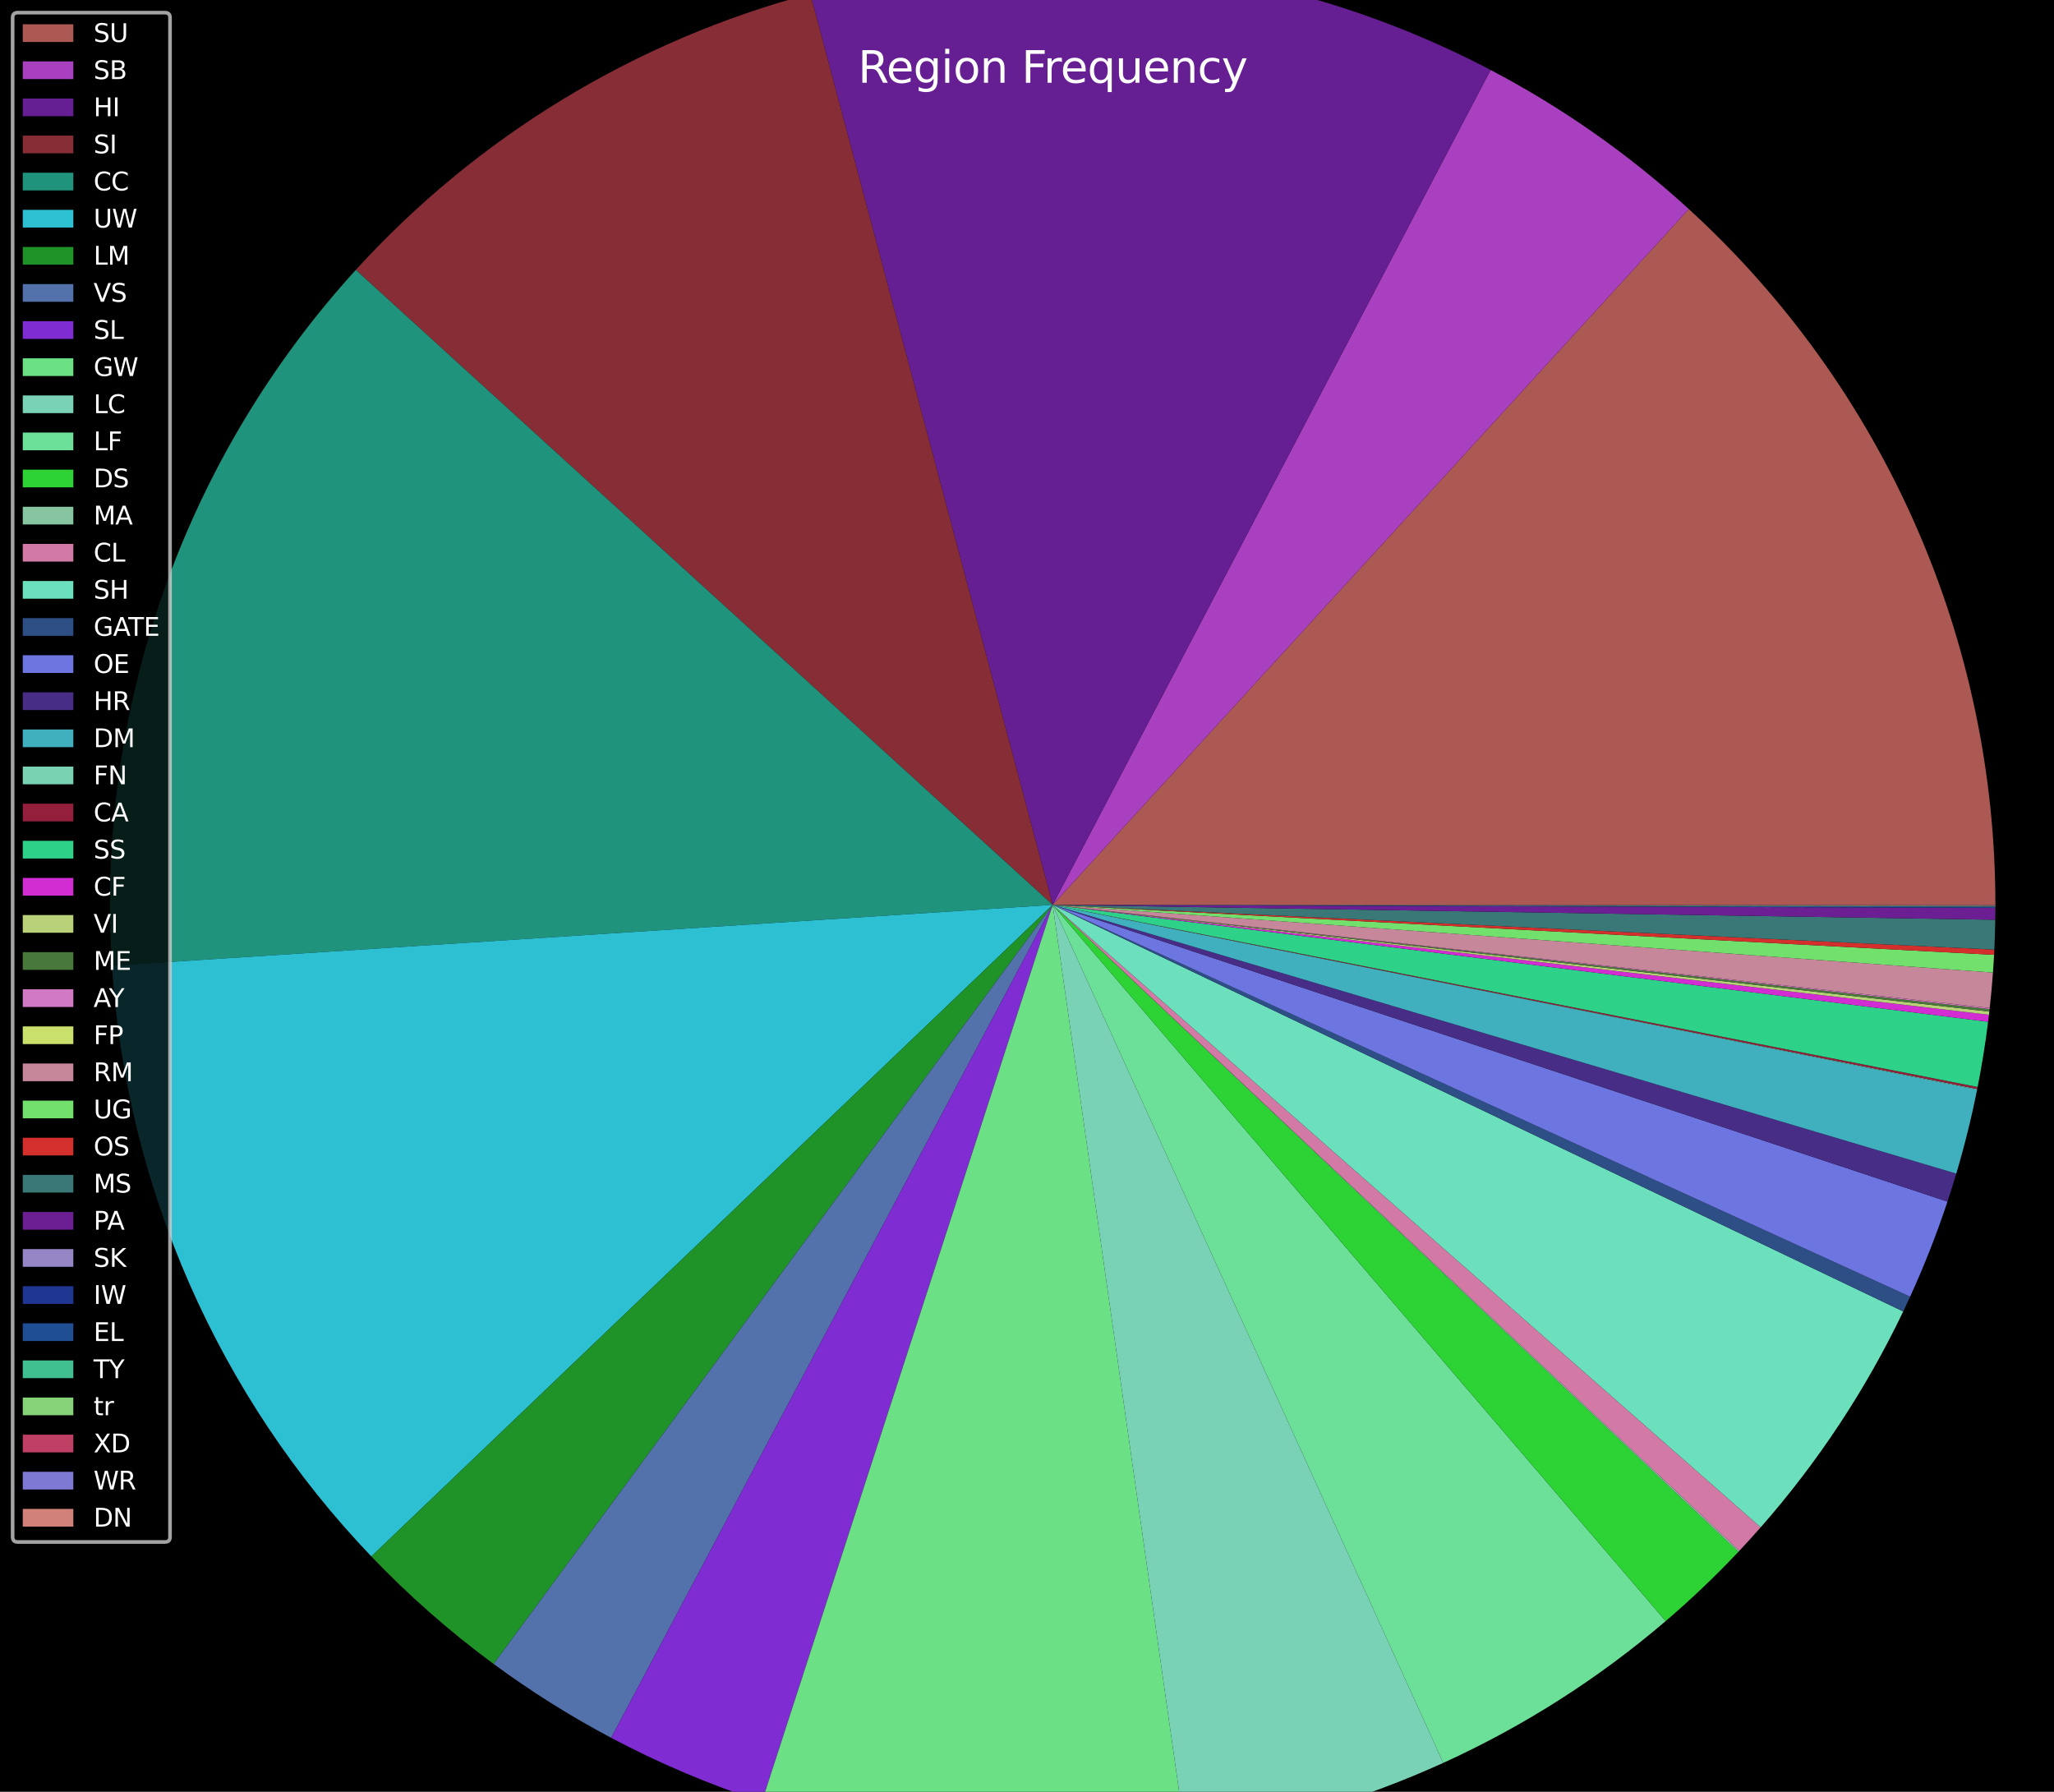 <svg xmlns:xlink="http://www.w3.org/1999/xlink" width="751.68" height="655.68" viewBox="0 0 563.76 491.76" xmlns="http://www.w3.org/2000/svg" version="1.1"><defs><style type="text/css">*{stroke-linejoin:round;stroke-linecap:butt}</style></defs><g id="figure_1"><g id="patch_1"><path d="M 0 491.76 L 563.76 491.76 L 563.76 0 L 0 0 z"/></g><g id="axes_1"><g id="patch_2"><path d="M 547.675 248.339 C 547.675 212.412 540.192 176.875 525.704 143.999 C 511.217 111.122 490.039 81.62 463.524 57.378 L 288.927 248.339 z" fill="#ac5953"/></g><g id="patch_3"><path d="M 463.524 57.378 C 455.324 49.88 446.648 42.918 437.553 36.535 C 428.457 30.153 418.96 24.362 409.119 19.201 L 288.927 248.339 z" fill="#a840bf"/></g><g id="patch_4"><path d="M 409.119 19.201 C 380.657 4.271 349.66 -5.226 317.719 -8.802 C 285.778 -12.378 253.448 -9.972 222.388 -1.707 L 288.927 248.339 z" fill="#651f93"/></g><g id="patch_5"><path d="M 222.388 -1.707 C 198.519 4.645 175.682 14.381 154.574 27.206 C 133.465 40.032 114.301 55.813 97.665 74.071 L 288.927 248.339 z" fill="#862d36"/></g><g id="patch_6"><path d="M 97.665 74.071 C 74.25 99.77 56.252 129.927 44.75 162.736 C 33.248 195.545 28.475 230.339 30.718 265.033 L 288.927 248.339 z" fill="#1f937c"/></g><g id="patch_7"><path d="M 30.718 265.033 C 32.667 295.17 39.876 324.734 52.02 352.384 C 64.163 380.034 81.054 405.346 101.927 427.172 L 288.927 248.339 z" fill="#2dbfd2"/></g><g id="patch_8"><path d="M 101.927 427.172 C 107.081 432.562 112.466 437.726 118.066 442.65 C 123.667 447.575 129.478 452.255 135.482 456.678 L 288.927 248.339 z" fill="#1f9327"/></g><g id="patch_9"><path d="M 135.482 456.678 C 140.601 460.448 145.857 464.028 151.24 467.411 C 156.622 470.794 162.128 473.977 167.745 476.955 L 288.927 248.339 z" fill="#5372ac"/></g><g id="patch_10"><path d="M 167.745 476.955 C 174.371 480.467 181.147 483.69 188.054 486.614 C 194.96 489.538 201.99 492.16 209.125 494.473 L 288.927 248.339 z" fill="#7f2dd2"/></g><g id="patch_11"><path d="M 209.125 494.473 C 227.818 500.534 247.142 504.445 266.721 506.132 C 286.3 507.818 306.008 507.269 325.462 504.494 L 288.927 248.339 z" fill="#6ce085"/></g><g id="patch_12"><path d="M 325.462 504.494 C 337.659 502.755 349.716 500.146 361.541 496.688 C 373.367 493.231 384.93 488.933 396.143 483.828 L 288.927 248.339 z" fill="#79d2b5"/></g><g id="patch_13"><path d="M 396.143 483.828 C 407.164 478.81 417.819 473.025 428.029 466.515 C 438.24 460.005 447.981 452.786 457.181 444.912 L 288.927 248.339 z" fill="#6ce098"/></g><g id="patch_14"><path d="M 457.181 444.912 C 460.672 441.924 464.083 438.843 467.41 435.673 C 470.737 432.503 473.98 429.245 477.133 425.902 L 288.927 248.339 z" fill="#2dd235"/></g><g id="patch_15"><path d="M 477.133 425.902 C 477.175 425.858 477.217 425.813 477.259 425.769 C 477.301 425.725 477.343 425.68 477.385 425.636 L 288.927 248.339 z" fill="#87c5a1"/></g><g id="patch_16"><path d="M 477.385 425.636 C 478.381 424.577 479.368 423.509 480.346 422.434 C 481.324 421.358 482.293 420.275 483.253 419.183 L 288.927 248.339 z" fill="#d279a6"/></g><g id="patch_17"><path d="M 483.253 419.183 C 491.094 410.264 498.312 400.816 504.855 390.906 C 511.398 380.996 517.251 370.648 522.373 359.934 L 288.927 248.339 z" fill="#6ce0bd"/></g><g id="patch_18"><path d="M 522.373 359.934 C 522.695 359.261 523.013 358.586 523.329 357.911 C 523.645 357.235 523.958 356.558 524.268 355.88 L 288.927 248.339 z" fill="#2d4f86"/></g><g id="patch_19"><path d="M 524.268 355.88 C 526.211 351.627 528.039 347.322 529.749 342.971 C 531.459 338.619 533.051 334.222 534.522 329.784 L 288.927 248.339 z" fill="#6c75e0"/></g><g id="patch_20"><path d="M 534.522 329.784 C 534.945 328.51 535.357 327.233 535.76 325.952 C 536.163 324.672 536.555 323.389 536.938 322.102 L 288.927 248.339 z" fill="#472d86"/></g><g id="patch_21"><path d="M 536.938 322.102 C 538.065 318.311 539.106 314.495 540.058 310.657 C 541.011 306.818 541.875 302.958 542.651 299.08 L 288.927 248.339 z" fill="#40b0bf"/></g><g id="patch_22"><path d="M 542.651 299.08 C 542.657 299.049 542.663 299.018 542.669 298.987 C 542.675 298.956 542.682 298.925 542.688 298.894 L 288.927 248.339 z" fill="#79d2b2"/></g><g id="patch_23"><path d="M 542.688 298.894 C 542.707 298.799 542.726 298.704 542.744 298.609 C 542.763 298.514 542.782 298.419 542.801 298.324 L 288.927 248.339 z" fill="#931f3c"/></g><g id="patch_24"><path d="M 542.801 298.324 C 543.384 295.359 543.916 292.385 544.396 289.402 C 544.875 286.419 545.302 283.427 545.677 280.429 L 288.927 248.339 z" fill="#2dd288"/></g><g id="patch_25"><path d="M 545.677 280.429 C 545.717 280.109 545.756 279.789 545.795 279.469 C 545.834 279.149 545.872 278.829 545.91 278.509 L 288.927 248.339 z" fill="#d22dd2"/></g><g id="patch_26"><path d="M 545.91 278.509 C 545.927 278.362 545.944 278.216 545.961 278.069 C 545.978 277.923 545.995 277.776 546.011 277.63 L 288.927 248.339 z" fill="#b9d279"/></g><g id="patch_27"><path d="M 546.011 277.63 C 546.024 277.519 546.037 277.408 546.049 277.297 C 546.062 277.186 546.074 277.075 546.086 276.964 L 288.927 248.339 z" fill="#48783a"/></g><g id="patch_28"><path d="M 546.086 276.964 C 546.092 276.914 546.098 276.864 546.103 276.813 C 546.109 276.763 546.114 276.713 546.12 276.663 L 288.927 248.339 z" fill="#d279c3"/></g><g id="patch_29"><path d="M 546.12 276.663 C 546.12 276.66 546.12 276.658 546.121 276.656 C 546.121 276.654 546.121 276.652 546.121 276.65 L 288.927 248.339 z" fill="#cae06c"/></g><g id="patch_30"><path d="M 546.121 276.65 C 546.299 275.031 546.462 273.411 546.61 271.789 C 546.758 270.167 546.89 268.543 547.007 266.919 L 288.927 248.339 z" fill="#c58799"/></g><g id="patch_31"><path d="M 547.007 266.919 C 547.065 266.11 547.119 265.3 547.17 264.491 C 547.221 263.681 547.268 262.871 547.311 262.061 L 288.927 248.339 z" fill="#72e06c"/></g><g id="patch_32"><path d="M 547.311 262.061 C 547.323 261.821 547.336 261.582 547.348 261.342 C 547.36 261.102 547.372 260.862 547.383 260.622 L 288.927 248.339 z" fill="#d22f2d"/></g><g id="patch_33"><path d="M 547.383 260.622 C 547.448 259.258 547.502 257.894 547.545 256.529 C 547.588 255.165 547.621 253.8 547.642 252.435 L 288.927 248.339 z" fill="#3a7877"/></g><g id="patch_34"><path d="M 547.642 252.435 C 547.651 251.893 547.658 251.352 547.663 250.81 C 547.668 250.269 547.672 249.727 547.673 249.186 L 288.927 248.339 z" fill="#6b1f93"/></g><g id="patch_35"><path d="M 547.673 249.186 C 547.673 249.182 547.673 249.177 547.673 249.173 C 547.673 249.169 547.673 249.165 547.673 249.161 L 288.927 248.339 z" fill="#9587c5"/></g><g id="patch_36"><path d="M 547.673 249.161 C 547.673 249.158 547.673 249.156 547.673 249.154 C 547.673 249.152 547.673 249.15 547.673 249.148 L 288.927 248.339 z" fill="#1f3693"/></g><g id="patch_37"><path d="M 547.673 249.148 C 547.674 249.087 547.674 249.026 547.674 248.965 C 547.674 248.903 547.674 248.842 547.674 248.781 L 288.927 248.339 z" fill="#1f4e93"/></g><g id="patch_38"><path d="M 547.674 248.781 C 547.674 248.777 547.674 248.773 547.674 248.769 C 547.674 248.764 547.674 248.76 547.674 248.756 L 288.927 248.339 z" fill="#40bf90"/></g><g id="patch_39"><path d="M 547.674 248.756 C 547.674 248.729 547.674 248.701 547.675 248.674 C 547.675 248.646 547.675 248.619 547.675 248.592 L 288.927 248.339 z" fill="#85d279"/></g><g id="patch_40"><path d="M 547.675 248.592 C 547.675 248.573 547.675 248.554 547.675 248.535 C 547.675 248.516 547.675 248.497 547.675 248.478 L 288.927 248.339 z" fill="#bf4064"/></g><g id="patch_41"><path d="M 547.675 248.478 C 547.675 248.465 547.675 248.453 547.675 248.44 C 547.675 248.427 547.675 248.415 547.675 248.402 L 288.927 248.339 z" fill="#7e79d2"/></g><g id="patch_42"><path d="M 547.675 248.402 C 547.675 248.391 547.675 248.381 547.675 248.37 C 547.675 248.36 547.675 248.349 547.675 248.339 L 288.927 248.339 z" fill="#d28179"/></g><g id="text_1"><g transform="translate(235.484 22.719) scale(0.12 -0.12)" fill="#ffffff"><defs><path id="DejaVuSans-52" d="M 2841 2188 Q 3044 2119 3236 1894 Q 3428 1669 3622 1275 L 4263 0 L 3584 0 L 2988 1197 Q 2756 1666 2539 1819 Q 2322 1972 1947 1972 L 1259 1972 L 1259 0 L 628 0 L 628 4666 L 2053 4666 Q 2853 4666 3247 4331 Q 3641 3997 3641 3322 Q 3641 2881 3436 2590 Q 3231 2300 2841 2188 z M 1259 4147 L 1259 2491 L 2053 2491 Q 2509 2491 2742 2702 Q 2975 2913 2975 3322 Q 2975 3731 2742 3939 Q 2509 4147 2053 4147 L 1259 4147 z" transform="scale(0.016)"/><path id="DejaVuSans-65" d="M 3597 1894 L 3597 1613 L 953 1613 Q 991 1019 1311 708 Q 1631 397 2203 397 Q 2534 397 2845 478 Q 3156 559 3463 722 L 3463 178 Q 3153 47 2828 -22 Q 2503 -91 2169 -91 Q 1331 -91 842 396 Q 353 884 353 1716 Q 353 2575 817 3079 Q 1281 3584 2069 3584 Q 2775 3584 3186 3129 Q 3597 2675 3597 1894 z M 3022 2063 Q 3016 2534 2758 2815 Q 2500 3097 2075 3097 Q 1594 3097 1305 2825 Q 1016 2553 972 2059 L 3022 2063 z" transform="scale(0.016)"/><path id="DejaVuSans-67" d="M 2906 1791 Q 2906 2416 2648 2759 Q 2391 3103 1925 3103 Q 1463 3103 1205 2759 Q 947 2416 947 1791 Q 947 1169 1205 825 Q 1463 481 1925 481 Q 2391 481 2648 825 Q 2906 1169 2906 1791 z M 3481 434 Q 3481 -459 3084 -895 Q 2688 -1331 1869 -1331 Q 1566 -1331 1297 -1286 Q 1028 -1241 775 -1147 L 775 -588 Q 1028 -725 1275 -790 Q 1522 -856 1778 -856 Q 2344 -856 2625 -561 Q 2906 -266 2906 331 L 2906 616 Q 2728 306 2450 153 Q 2172 0 1784 0 Q 1141 0 747 490 Q 353 981 353 1791 Q 353 2603 747 3093 Q 1141 3584 1784 3584 Q 2172 3584 2450 3431 Q 2728 3278 2906 2969 L 2906 3500 L 3481 3500 L 3481 434 z" transform="scale(0.016)"/><path id="DejaVuSans-69" d="M 603 3500 L 1178 3500 L 1178 0 L 603 0 L 603 3500 z M 603 4863 L 1178 4863 L 1178 4134 L 603 4134 L 603 4863 z" transform="scale(0.016)"/><path id="DejaVuSans-6f" d="M 1959 3097 Q 1497 3097 1228 2736 Q 959 2375 959 1747 Q 959 1119 1226 758 Q 1494 397 1959 397 Q 2419 397 2687 759 Q 2956 1122 2956 1747 Q 2956 2369 2687 2733 Q 2419 3097 1959 3097 z M 1959 3584 Q 2709 3584 3137 3096 Q 3566 2609 3566 1747 Q 3566 888 3137 398 Q 2709 -91 1959 -91 Q 1206 -91 779 398 Q 353 888 353 1747 Q 353 2609 779 3096 Q 1206 3584 1959 3584 z" transform="scale(0.016)"/><path id="DejaVuSans-6e" d="M 3513 2113 L 3513 0 L 2938 0 L 2938 2094 Q 2938 2591 2744 2837 Q 2550 3084 2163 3084 Q 1697 3084 1428 2787 Q 1159 2491 1159 1978 L 1159 0 L 581 0 L 581 3500 L 1159 3500 L 1159 2956 Q 1366 3272 1645 3428 Q 1925 3584 2291 3584 Q 2894 3584 3203 3211 Q 3513 2838 3513 2113 z" transform="scale(0.016)"/><path id="DejaVuSans-20" transform="scale(0.016)"/><path id="DejaVuSans-46" d="M 628 4666 L 3309 4666 L 3309 4134 L 1259 4134 L 1259 2759 L 3109 2759 L 3109 2228 L 1259 2228 L 1259 0 L 628 0 L 628 4666 z" transform="scale(0.016)"/><path id="DejaVuSans-72" d="M 2631 2963 Q 2534 3019 2420 3045 Q 2306 3072 2169 3072 Q 1681 3072 1420 2755 Q 1159 2438 1159 1844 L 1159 0 L 581 0 L 581 3500 L 1159 3500 L 1159 2956 Q 1341 3275 1631 3429 Q 1922 3584 2338 3584 Q 2397 3584 2469 3576 Q 2541 3569 2628 3553 L 2631 2963 z" transform="scale(0.016)"/><path id="DejaVuSans-71" d="M 947 1747 Q 947 1113 1208 752 Q 1469 391 1925 391 Q 2381 391 2643 752 Q 2906 1113 2906 1747 Q 2906 2381 2643 2742 Q 2381 3103 1925 3103 Q 1469 3103 1208 2742 Q 947 2381 947 1747 z M 2906 525 Q 2725 213 2448 61 Q 2172 -91 1784 -91 Q 1150 -91 751 415 Q 353 922 353 1747 Q 353 2572 751 3078 Q 1150 3584 1784 3584 Q 2172 3584 2448 3432 Q 2725 3281 2906 2969 L 2906 3500 L 3481 3500 L 3481 -1331 L 2906 -1331 L 2906 525 z" transform="scale(0.016)"/><path id="DejaVuSans-75" d="M 544 1381 L 544 3500 L 1119 3500 L 1119 1403 Q 1119 906 1312 657 Q 1506 409 1894 409 Q 2359 409 2629 706 Q 2900 1003 2900 1516 L 2900 3500 L 3475 3500 L 3475 0 L 2900 0 L 2900 538 Q 2691 219 2414 64 Q 2138 -91 1772 -91 Q 1169 -91 856 284 Q 544 659 544 1381 z M 1991 3584 L 1991 3584 z" transform="scale(0.016)"/><path id="DejaVuSans-63" d="M 3122 3366 L 3122 2828 Q 2878 2963 2633 3030 Q 2388 3097 2138 3097 Q 1578 3097 1268 2742 Q 959 2388 959 1747 Q 959 1106 1268 751 Q 1578 397 2138 397 Q 2388 397 2633 464 Q 2878 531 3122 666 L 3122 134 Q 2881 22 2623 -34 Q 2366 -91 2075 -91 Q 1284 -91 818 406 Q 353 903 353 1747 Q 353 2603 823 3093 Q 1294 3584 2113 3584 Q 2378 3584 2631 3529 Q 2884 3475 3122 3366 z" transform="scale(0.016)"/><path id="DejaVuSans-79" d="M 2059 -325 Q 1816 -950 1584 -1140 Q 1353 -1331 966 -1331 L 506 -1331 L 506 -850 L 844 -850 Q 1081 -850 1212 -737 Q 1344 -625 1503 -206 L 1606 56 L 191 3500 L 800 3500 L 1894 763 L 2988 3500 L 3597 3500 L 2059 -325 z" transform="scale(0.016)"/></defs><use xlink:href="#DejaVuSans-52"/><use xlink:href="#DejaVuSans-65" x="64.982"/><use xlink:href="#DejaVuSans-67" x="126.506"/><use xlink:href="#DejaVuSans-69" x="189.982"/><use xlink:href="#DejaVuSans-6f" x="217.766"/><use xlink:href="#DejaVuSans-6e" x="278.947"/><use xlink:href="#DejaVuSans-20" x="342.326"/><use xlink:href="#DejaVuSans-46" x="374.113"/><use xlink:href="#DejaVuSans-72" x="424.383"/><use xlink:href="#DejaVuSans-65" x="463.246"/><use xlink:href="#DejaVuSans-71" x="524.77"/><use xlink:href="#DejaVuSans-75" x="588.246"/><use xlink:href="#DejaVuSans-65" x="651.625"/><use xlink:href="#DejaVuSans-6e" x="713.148"/><use xlink:href="#DejaVuSans-63" x="776.527"/><use xlink:href="#DejaVuSans-79" x="831.508"/></g></g></g><g id="legend_1"><g id="patch_43"><path d="M 4.858 423.203 L 45.277 423.203 Q 46.665 423.203 46.665 421.815 L 46.665 4.858 Q 46.665 3.47 45.277 3.47 L 4.858 3.47 Q 3.47 3.47 3.47 4.858 L 3.47 421.815 Q 3.47 423.203 4.858 423.203 z" opacity="0.8" stroke="#cccccc" stroke-linejoin="miter"/></g><g id="patch_44"><path d="M 6.246 11.519 L 20.126 11.519 L 20.126 6.661 L 6.246 6.661 z" fill="#ac5953"/></g><g id="text_2"><g transform="translate(25.678 11.519) scale(0.069 -0.069)" fill="#ffffff"><defs><path id="DejaVuSans-53" d="M 3425 4513 L 3425 3897 Q 3066 4069 2747 4153 Q 2428 4238 2131 4238 Q 1616 4238 1336 4038 Q 1056 3838 1056 3469 Q 1056 3159 1242 3001 Q 1428 2844 1947 2747 L 2328 2669 Q 3034 2534 3370 2195 Q 3706 1856 3706 1288 Q 3706 609 3251 259 Q 2797 -91 1919 -91 Q 1588 -91 1214 -16 Q 841 59 441 206 L 441 856 Q 825 641 1194 531 Q 1563 422 1919 422 Q 2459 422 2753 634 Q 3047 847 3047 1241 Q 3047 1584 2836 1778 Q 2625 1972 2144 2069 L 1759 2144 Q 1053 2284 737 2584 Q 422 2884 422 3419 Q 422 4038 858 4394 Q 1294 4750 2059 4750 Q 2388 4750 2728 4690 Q 3069 4631 3425 4513 z" transform="scale(0.016)"/><path id="DejaVuSans-55" d="M 556 4666 L 1191 4666 L 1191 1831 Q 1191 1081 1462 751 Q 1734 422 2344 422 Q 2950 422 3222 751 Q 3494 1081 3494 1831 L 3494 4666 L 4128 4666 L 4128 1753 Q 4128 841 3676 375 Q 3225 -91 2344 -91 Q 1459 -91 1007 375 Q 556 841 556 1753 L 556 4666 z" transform="scale(0.016)"/></defs><use xlink:href="#DejaVuSans-53"/><use xlink:href="#DejaVuSans-55" x="63.477"/></g></g><g id="patch_45"><path d="M 6.246 21.706 L 20.126 21.706 L 20.126 16.848 L 6.246 16.848 z" fill="#a840bf"/></g><g id="text_3"><g transform="translate(25.678 21.706) scale(0.069 -0.069)" fill="#ffffff"><defs><path id="DejaVuSans-42" d="M 1259 2228 L 1259 519 L 2272 519 Q 2781 519 3026 730 Q 3272 941 3272 1375 Q 3272 1813 3026 2020 Q 2781 2228 2272 2228 L 1259 2228 z M 1259 4147 L 1259 2741 L 2194 2741 Q 2656 2741 2882 2914 Q 3109 3088 3109 3444 Q 3109 3797 2882 3972 Q 2656 4147 2194 4147 L 1259 4147 z M 628 4666 L 2241 4666 Q 2963 4666 3353 4366 Q 3744 4066 3744 3513 Q 3744 3084 3544 2831 Q 3344 2578 2956 2516 Q 3422 2416 3680 2098 Q 3938 1781 3938 1306 Q 3938 681 3513 340 Q 3088 0 2303 0 L 628 0 L 628 4666 z" transform="scale(0.016)"/></defs><use xlink:href="#DejaVuSans-53"/><use xlink:href="#DejaVuSans-42" x="63.477"/></g></g><g id="patch_46"><path d="M 6.246 31.893 L 20.126 31.893 L 20.126 27.035 L 6.246 27.035 z" fill="#651f93"/></g><g id="text_4"><g transform="translate(25.678 31.893) scale(0.069 -0.069)" fill="#ffffff"><defs><path id="DejaVuSans-48" d="M 628 4666 L 1259 4666 L 1259 2753 L 3553 2753 L 3553 4666 L 4184 4666 L 4184 0 L 3553 0 L 3553 2222 L 1259 2222 L 1259 0 L 628 0 L 628 4666 z" transform="scale(0.016)"/><path id="DejaVuSans-49" d="M 628 4666 L 1259 4666 L 1259 0 L 628 0 L 628 4666 z" transform="scale(0.016)"/></defs><use xlink:href="#DejaVuSans-48"/><use xlink:href="#DejaVuSans-49" x="75.195"/></g></g><g id="patch_47"><path d="M 6.246 42.079 L 20.126 42.079 L 20.126 37.221 L 6.246 37.221 z" fill="#862d36"/></g><g id="text_5"><g transform="translate(25.678 42.079) scale(0.069 -0.069)" fill="#ffffff"><use xlink:href="#DejaVuSans-53"/><use xlink:href="#DejaVuSans-49" x="63.477"/></g></g><g id="patch_48"><path d="M 6.246 52.266 L 20.126 52.266 L 20.126 47.408 L 6.246 47.408 z" fill="#1f937c"/></g><g id="text_6"><g transform="translate(25.678 52.266) scale(0.069 -0.069)" fill="#ffffff"><defs><path id="DejaVuSans-43" d="M 4122 4306 L 4122 3641 Q 3803 3938 3442 4084 Q 3081 4231 2675 4231 Q 1875 4231 1450 3742 Q 1025 3253 1025 2328 Q 1025 1406 1450 917 Q 1875 428 2675 428 Q 3081 428 3442 575 Q 3803 722 4122 1019 L 4122 359 Q 3791 134 3420 21 Q 3050 -91 2638 -91 Q 1578 -91 968 557 Q 359 1206 359 2328 Q 359 3453 968 4101 Q 1578 4750 2638 4750 Q 3056 4750 3426 4639 Q 3797 4528 4122 4306 z" transform="scale(0.016)"/></defs><use xlink:href="#DejaVuSans-43"/><use xlink:href="#DejaVuSans-43" x="69.824"/></g></g><g id="patch_49"><path d="M 6.246 62.452 L 20.126 62.452 L 20.126 57.594 L 6.246 57.594 z" fill="#2dbfd2"/></g><g id="text_7"><g transform="translate(25.678 62.452) scale(0.069 -0.069)" fill="#ffffff"><defs><path id="DejaVuSans-57" d="M 213 4666 L 850 4666 L 1831 722 L 2809 4666 L 3519 4666 L 4500 722 L 5478 4666 L 6119 4666 L 4947 0 L 4153 0 L 3169 4050 L 2175 0 L 1381 0 L 213 4666 z" transform="scale(0.016)"/></defs><use xlink:href="#DejaVuSans-55"/><use xlink:href="#DejaVuSans-57" x="73.193"/></g></g><g id="patch_50"><path d="M 6.246 72.639 L 20.126 72.639 L 20.126 67.781 L 6.246 67.781 z" fill="#1f9327"/></g><g id="text_8"><g transform="translate(25.678 72.639) scale(0.069 -0.069)" fill="#ffffff"><defs><path id="DejaVuSans-4c" d="M 628 4666 L 1259 4666 L 1259 531 L 3531 531 L 3531 0 L 628 0 L 628 4666 z" transform="scale(0.016)"/><path id="DejaVuSans-4d" d="M 628 4666 L 1569 4666 L 2759 1491 L 3956 4666 L 4897 4666 L 4897 0 L 4281 0 L 4281 4097 L 3078 897 L 2444 897 L 1241 4097 L 1241 0 L 628 0 L 628 4666 z" transform="scale(0.016)"/></defs><use xlink:href="#DejaVuSans-4c"/><use xlink:href="#DejaVuSans-4d" x="55.713"/></g></g><g id="patch_51"><path d="M 6.246 82.826 L 20.126 82.826 L 20.126 77.968 L 6.246 77.968 z" fill="#5372ac"/></g><g id="text_9"><g transform="translate(25.678 82.826) scale(0.069 -0.069)" fill="#ffffff"><defs><path id="DejaVuSans-56" d="M 1831 0 L 50 4666 L 709 4666 L 2188 738 L 3669 4666 L 4325 4666 L 2547 0 L 1831 0 z" transform="scale(0.016)"/></defs><use xlink:href="#DejaVuSans-56"/><use xlink:href="#DejaVuSans-53" x="68.408"/></g></g><g id="patch_52"><path d="M 6.246 93.012 L 20.126 93.012 L 20.126 88.154 L 6.246 88.154 z" fill="#7f2dd2"/></g><g id="text_10"><g transform="translate(25.678 93.012) scale(0.069 -0.069)" fill="#ffffff"><use xlink:href="#DejaVuSans-53"/><use xlink:href="#DejaVuSans-4c" x="63.477"/></g></g><g id="patch_53"><path d="M 6.246 103.199 L 20.126 103.199 L 20.126 98.341 L 6.246 98.341 z" fill="#6ce085"/></g><g id="text_11"><g transform="translate(25.678 103.199) scale(0.069 -0.069)" fill="#ffffff"><defs><path id="DejaVuSans-47" d="M 3809 666 L 3809 1919 L 2778 1919 L 2778 2438 L 4434 2438 L 4434 434 Q 4069 175 3628 42 Q 3188 -91 2688 -91 Q 1594 -91 976 548 Q 359 1188 359 2328 Q 359 3472 976 4111 Q 1594 4750 2688 4750 Q 3144 4750 3555 4637 Q 3966 4525 4313 4306 L 4313 3634 Q 3963 3931 3569 4081 Q 3175 4231 2741 4231 Q 1884 4231 1454 3753 Q 1025 3275 1025 2328 Q 1025 1384 1454 906 Q 1884 428 2741 428 Q 3075 428 3337 486 Q 3600 544 3809 666 z" transform="scale(0.016)"/></defs><use xlink:href="#DejaVuSans-47"/><use xlink:href="#DejaVuSans-57" x="77.49"/></g></g><g id="patch_54"><path d="M 6.246 113.386 L 20.126 113.386 L 20.126 108.528 L 6.246 108.528 z" fill="#79d2b5"/></g><g id="text_12"><g transform="translate(25.678 113.386) scale(0.069 -0.069)" fill="#ffffff"><use xlink:href="#DejaVuSans-4c"/><use xlink:href="#DejaVuSans-43" x="55.713"/></g></g><g id="patch_55"><path d="M 6.246 123.572 L 20.126 123.572 L 20.126 118.714 L 6.246 118.714 z" fill="#6ce098"/></g><g id="text_13"><g transform="translate(25.678 123.572) scale(0.069 -0.069)" fill="#ffffff"><use xlink:href="#DejaVuSans-4c"/><use xlink:href="#DejaVuSans-46" x="55.713"/></g></g><g id="patch_56"><path d="M 6.246 133.759 L 20.126 133.759 L 20.126 128.901 L 6.246 128.901 z" fill="#2dd235"/></g><g id="text_14"><g transform="translate(25.678 133.759) scale(0.069 -0.069)" fill="#ffffff"><defs><path id="DejaVuSans-44" d="M 1259 4147 L 1259 519 L 2022 519 Q 2988 519 3436 956 Q 3884 1394 3884 2338 Q 3884 3275 3436 3711 Q 2988 4147 2022 4147 L 1259 4147 z M 628 4666 L 1925 4666 Q 3281 4666 3915 4102 Q 4550 3538 4550 2338 Q 4550 1131 3912 565 Q 3275 0 1925 0 L 628 0 L 628 4666 z" transform="scale(0.016)"/></defs><use xlink:href="#DejaVuSans-44"/><use xlink:href="#DejaVuSans-53" x="77.002"/></g></g><g id="patch_57"><path d="M 6.246 143.945 L 20.126 143.945 L 20.126 139.087 L 6.246 139.087 z" fill="#87c5a1"/></g><g id="text_15"><g transform="translate(25.678 143.945) scale(0.069 -0.069)" fill="#ffffff"><defs><path id="DejaVuSans-41" d="M 2188 4044 L 1331 1722 L 3047 1722 L 2188 4044 z M 1831 4666 L 2547 4666 L 4325 0 L 3669 0 L 3244 1197 L 1141 1197 L 716 0 L 50 0 L 1831 4666 z" transform="scale(0.016)"/></defs><use xlink:href="#DejaVuSans-4d"/><use xlink:href="#DejaVuSans-41" x="86.279"/></g></g><g id="patch_58"><path d="M 6.246 154.132 L 20.126 154.132 L 20.126 149.274 L 6.246 149.274 z" fill="#d279a6"/></g><g id="text_16"><g transform="translate(25.678 154.132) scale(0.069 -0.069)" fill="#ffffff"><use xlink:href="#DejaVuSans-43"/><use xlink:href="#DejaVuSans-4c" x="69.824"/></g></g><g id="patch_59"><path d="M 6.246 164.319 L 20.126 164.319 L 20.126 159.461 L 6.246 159.461 z" fill="#6ce0bd"/></g><g id="text_17"><g transform="translate(25.678 164.319) scale(0.069 -0.069)" fill="#ffffff"><use xlink:href="#DejaVuSans-53"/><use xlink:href="#DejaVuSans-48" x="63.477"/></g></g><g id="patch_60"><path d="M 6.246 174.505 L 20.126 174.505 L 20.126 169.647 L 6.246 169.647 z" fill="#2d4f86"/></g><g id="text_18"><g transform="translate(25.678 174.505) scale(0.069 -0.069)" fill="#ffffff"><defs><path id="DejaVuSans-54" d="M -19 4666 L 3928 4666 L 3928 4134 L 2272 4134 L 2272 0 L 1638 0 L 1638 4134 L -19 4134 L -19 4666 z" transform="scale(0.016)"/><path id="DejaVuSans-45" d="M 628 4666 L 3578 4666 L 3578 4134 L 1259 4134 L 1259 2753 L 3481 2753 L 3481 2222 L 1259 2222 L 1259 531 L 3634 531 L 3634 0 L 628 0 L 628 4666 z" transform="scale(0.016)"/></defs><use xlink:href="#DejaVuSans-47"/><use xlink:href="#DejaVuSans-41" x="77.49"/><use xlink:href="#DejaVuSans-54" x="138.148"/><use xlink:href="#DejaVuSans-45" x="199.232"/></g></g><g id="patch_61"><path d="M 6.246 184.692 L 20.126 184.692 L 20.126 179.834 L 6.246 179.834 z" fill="#6c75e0"/></g><g id="text_19"><g transform="translate(25.678 184.692) scale(0.069 -0.069)" fill="#ffffff"><defs><path id="DejaVuSans-4f" d="M 2522 4238 Q 1834 4238 1429 3725 Q 1025 3213 1025 2328 Q 1025 1447 1429 934 Q 1834 422 2522 422 Q 3209 422 3611 934 Q 4013 1447 4013 2328 Q 4013 3213 3611 3725 Q 3209 4238 2522 4238 z M 2522 4750 Q 3503 4750 4090 4092 Q 4678 3434 4678 2328 Q 4678 1225 4090 567 Q 3503 -91 2522 -91 Q 1538 -91 948 565 Q 359 1222 359 2328 Q 359 3434 948 4092 Q 1538 4750 2522 4750 z" transform="scale(0.016)"/></defs><use xlink:href="#DejaVuSans-4f"/><use xlink:href="#DejaVuSans-45" x="78.711"/></g></g><g id="patch_62"><path d="M 6.246 194.878 L 20.126 194.878 L 20.126 190.02 L 6.246 190.02 z" fill="#472d86"/></g><g id="text_20"><g transform="translate(25.678 194.878) scale(0.069 -0.069)" fill="#ffffff"><use xlink:href="#DejaVuSans-48"/><use xlink:href="#DejaVuSans-52" x="75.195"/></g></g><g id="patch_63"><path d="M 6.246 205.065 L 20.126 205.065 L 20.126 200.207 L 6.246 200.207 z" fill="#40b0bf"/></g><g id="text_21"><g transform="translate(25.678 205.065) scale(0.069 -0.069)" fill="#ffffff"><use xlink:href="#DejaVuSans-44"/><use xlink:href="#DejaVuSans-4d" x="77.002"/></g></g><g id="patch_64"><path d="M 6.246 215.252 L 20.126 215.252 L 20.126 210.394 L 6.246 210.394 z" fill="#79d2b2"/></g><g id="text_22"><g transform="translate(25.678 215.252) scale(0.069 -0.069)" fill="#ffffff"><defs><path id="DejaVuSans-4e" d="M 628 4666 L 1478 4666 L 3547 763 L 3547 4666 L 4159 4666 L 4159 0 L 3309 0 L 1241 3903 L 1241 0 L 628 0 L 628 4666 z" transform="scale(0.016)"/></defs><use xlink:href="#DejaVuSans-46"/><use xlink:href="#DejaVuSans-4e" x="57.52"/></g></g><g id="patch_65"><path d="M 6.246 225.438 L 20.126 225.438 L 20.126 220.58 L 6.246 220.58 z" fill="#931f3c"/></g><g id="text_23"><g transform="translate(25.678 225.438) scale(0.069 -0.069)" fill="#ffffff"><use xlink:href="#DejaVuSans-43"/><use xlink:href="#DejaVuSans-41" x="69.824"/></g></g><g id="patch_66"><path d="M 6.246 235.625 L 20.126 235.625 L 20.126 230.767 L 6.246 230.767 z" fill="#2dd288"/></g><g id="text_24"><g transform="translate(25.678 235.625) scale(0.069 -0.069)" fill="#ffffff"><use xlink:href="#DejaVuSans-53"/><use xlink:href="#DejaVuSans-53" x="63.477"/></g></g><g id="patch_67"><path d="M 6.246 245.812 L 20.126 245.812 L 20.126 240.954 L 6.246 240.954 z" fill="#d22dd2"/></g><g id="text_25"><g transform="translate(25.678 245.812) scale(0.069 -0.069)" fill="#ffffff"><use xlink:href="#DejaVuSans-43"/><use xlink:href="#DejaVuSans-46" x="69.824"/></g></g><g id="patch_68"><path d="M 6.246 255.998 L 20.126 255.998 L 20.126 251.14 L 6.246 251.14 z" fill="#b9d279"/></g><g id="text_26"><g transform="translate(25.678 255.998) scale(0.069 -0.069)" fill="#ffffff"><use xlink:href="#DejaVuSans-56"/><use xlink:href="#DejaVuSans-49" x="68.408"/></g></g><g id="patch_69"><path d="M 6.246 266.185 L 20.126 266.185 L 20.126 261.327 L 6.246 261.327 z" fill="#48783a"/></g><g id="text_27"><g transform="translate(25.678 266.185) scale(0.069 -0.069)" fill="#ffffff"><use xlink:href="#DejaVuSans-4d"/><use xlink:href="#DejaVuSans-45" x="86.279"/></g></g><g id="patch_70"><path d="M 6.246 276.371 L 20.126 276.371 L 20.126 271.513 L 6.246 271.513 z" fill="#d279c3"/></g><g id="text_28"><g transform="translate(25.678 276.371) scale(0.069 -0.069)" fill="#ffffff"><defs><path id="DejaVuSans-59" d="M -13 4666 L 666 4666 L 1959 2747 L 3244 4666 L 3922 4666 L 2272 2222 L 2272 0 L 1638 0 L 1638 2222 L -13 4666 z" transform="scale(0.016)"/></defs><use xlink:href="#DejaVuSans-41"/><use xlink:href="#DejaVuSans-59" x="60.658"/></g></g><g id="patch_71"><path d="M 6.246 286.558 L 20.126 286.558 L 20.126 281.7 L 6.246 281.7 z" fill="#cae06c"/></g><g id="text_29"><g transform="translate(25.678 286.558) scale(0.069 -0.069)" fill="#ffffff"><defs><path id="DejaVuSans-50" d="M 1259 4147 L 1259 2394 L 2053 2394 Q 2494 2394 2734 2622 Q 2975 2850 2975 3272 Q 2975 3691 2734 3919 Q 2494 4147 2053 4147 L 1259 4147 z M 628 4666 L 2053 4666 Q 2838 4666 3239 4311 Q 3641 3956 3641 3272 Q 3641 2581 3239 2228 Q 2838 1875 2053 1875 L 1259 1875 L 1259 0 L 628 0 L 628 4666 z" transform="scale(0.016)"/></defs><use xlink:href="#DejaVuSans-46"/><use xlink:href="#DejaVuSans-50" x="57.52"/></g></g><g id="patch_72"><path d="M 6.246 296.745 L 20.126 296.745 L 20.126 291.887 L 6.246 291.887 z" fill="#c58799"/></g><g id="text_30"><g transform="translate(25.678 296.745) scale(0.069 -0.069)" fill="#ffffff"><use xlink:href="#DejaVuSans-52"/><use xlink:href="#DejaVuSans-4d" x="69.482"/></g></g><g id="patch_73"><path d="M 6.246 306.931 L 20.126 306.931 L 20.126 302.073 L 6.246 302.073 z" fill="#72e06c"/></g><g id="text_31"><g transform="translate(25.678 306.931) scale(0.069 -0.069)" fill="#ffffff"><use xlink:href="#DejaVuSans-55"/><use xlink:href="#DejaVuSans-47" x="73.193"/></g></g><g id="patch_74"><path d="M 6.246 317.118 L 20.126 317.118 L 20.126 312.26 L 6.246 312.26 z" fill="#d22f2d"/></g><g id="text_32"><g transform="translate(25.678 317.118) scale(0.069 -0.069)" fill="#ffffff"><use xlink:href="#DejaVuSans-4f"/><use xlink:href="#DejaVuSans-53" x="78.711"/></g></g><g id="patch_75"><path d="M 6.246 327.304 L 20.126 327.304 L 20.126 322.446 L 6.246 322.446 z" fill="#3a7877"/></g><g id="text_33"><g transform="translate(25.678 327.304) scale(0.069 -0.069)" fill="#ffffff"><use xlink:href="#DejaVuSans-4d"/><use xlink:href="#DejaVuSans-53" x="86.279"/></g></g><g id="patch_76"><path d="M 6.246 337.491 L 20.126 337.491 L 20.126 332.633 L 6.246 332.633 z" fill="#6b1f93"/></g><g id="text_34"><g transform="translate(25.678 337.491) scale(0.069 -0.069)" fill="#ffffff"><use xlink:href="#DejaVuSans-50"/><use xlink:href="#DejaVuSans-41" x="53.928"/></g></g><g id="patch_77"><path d="M 6.246 347.678 L 20.126 347.678 L 20.126 342.82 L 6.246 342.82 z" fill="#9587c5"/></g><g id="text_35"><g transform="translate(25.678 347.678) scale(0.069 -0.069)" fill="#ffffff"><defs><path id="DejaVuSans-4b" d="M 628 4666 L 1259 4666 L 1259 2694 L 3353 4666 L 4166 4666 L 1850 2491 L 4331 0 L 3500 0 L 1259 2247 L 1259 0 L 628 0 L 628 4666 z" transform="scale(0.016)"/></defs><use xlink:href="#DejaVuSans-53"/><use xlink:href="#DejaVuSans-4b" x="63.477"/></g></g><g id="patch_78"><path d="M 6.246 357.864 L 20.126 357.864 L 20.126 353.006 L 6.246 353.006 z" fill="#1f3693"/></g><g id="text_36"><g transform="translate(25.678 357.864) scale(0.069 -0.069)" fill="#ffffff"><use xlink:href="#DejaVuSans-49"/><use xlink:href="#DejaVuSans-57" x="29.492"/></g></g><g id="patch_79"><path d="M 6.246 368.051 L 20.126 368.051 L 20.126 363.193 L 6.246 363.193 z" fill="#1f4e93"/></g><g id="text_37"><g transform="translate(25.678 368.051) scale(0.069 -0.069)" fill="#ffffff"><use xlink:href="#DejaVuSans-45"/><use xlink:href="#DejaVuSans-4c" x="63.184"/></g></g><g id="patch_80"><path d="M 6.246 378.238 L 20.126 378.238 L 20.126 373.38 L 6.246 373.38 z" fill="#40bf90"/></g><g id="text_38"><g transform="translate(25.678 378.238) scale(0.069 -0.069)" fill="#ffffff"><use xlink:href="#DejaVuSans-54"/><use xlink:href="#DejaVuSans-59" x="61.084"/></g></g><g id="patch_81"><path d="M 6.246 388.424 L 20.126 388.424 L 20.126 383.566 L 6.246 383.566 z" fill="#85d279"/></g><g id="text_39"><g transform="translate(25.678 388.424) scale(0.069 -0.069)" fill="#ffffff"><defs><path id="DejaVuSans-74" d="M 1172 4494 L 1172 3500 L 2356 3500 L 2356 3053 L 1172 3053 L 1172 1153 Q 1172 725 1289 603 Q 1406 481 1766 481 L 2356 481 L 2356 0 L 1766 0 Q 1100 0 847 248 Q 594 497 594 1153 L 594 3053 L 172 3053 L 172 3500 L 594 3500 L 594 4494 L 1172 4494 z" transform="scale(0.016)"/></defs><use xlink:href="#DejaVuSans-74"/><use xlink:href="#DejaVuSans-72" x="39.209"/></g></g><g id="patch_82"><path d="M 6.246 398.611 L 20.126 398.611 L 20.126 393.753 L 6.246 393.753 z" fill="#bf4064"/></g><g id="text_40"><g transform="translate(25.678 398.611) scale(0.069 -0.069)" fill="#ffffff"><defs><path id="DejaVuSans-58" d="M 403 4666 L 1081 4666 L 2241 2931 L 3406 4666 L 4084 4666 L 2584 2425 L 4184 0 L 3506 0 L 2194 1984 L 872 0 L 191 0 L 1856 2491 L 403 4666 z" transform="scale(0.016)"/></defs><use xlink:href="#DejaVuSans-58"/><use xlink:href="#DejaVuSans-44" x="68.506"/></g></g><g id="patch_83"><path d="M 6.246 408.797 L 20.126 408.797 L 20.126 403.939 L 6.246 403.939 z" fill="#7e79d2"/></g><g id="text_41"><g transform="translate(25.678 408.797) scale(0.069 -0.069)" fill="#ffffff"><use xlink:href="#DejaVuSans-57"/><use xlink:href="#DejaVuSans-52" x="98.877"/></g></g><g id="patch_84"><path d="M 6.246 418.984 L 20.126 418.984 L 20.126 414.126 L 6.246 414.126 z" fill="#d28179"/></g><g id="text_42"><g transform="translate(25.678 418.984) scale(0.069 -0.069)" fill="#ffffff"><use xlink:href="#DejaVuSans-44"/><use xlink:href="#DejaVuSans-4e" x="77.002"/></g></g></g></g></svg>